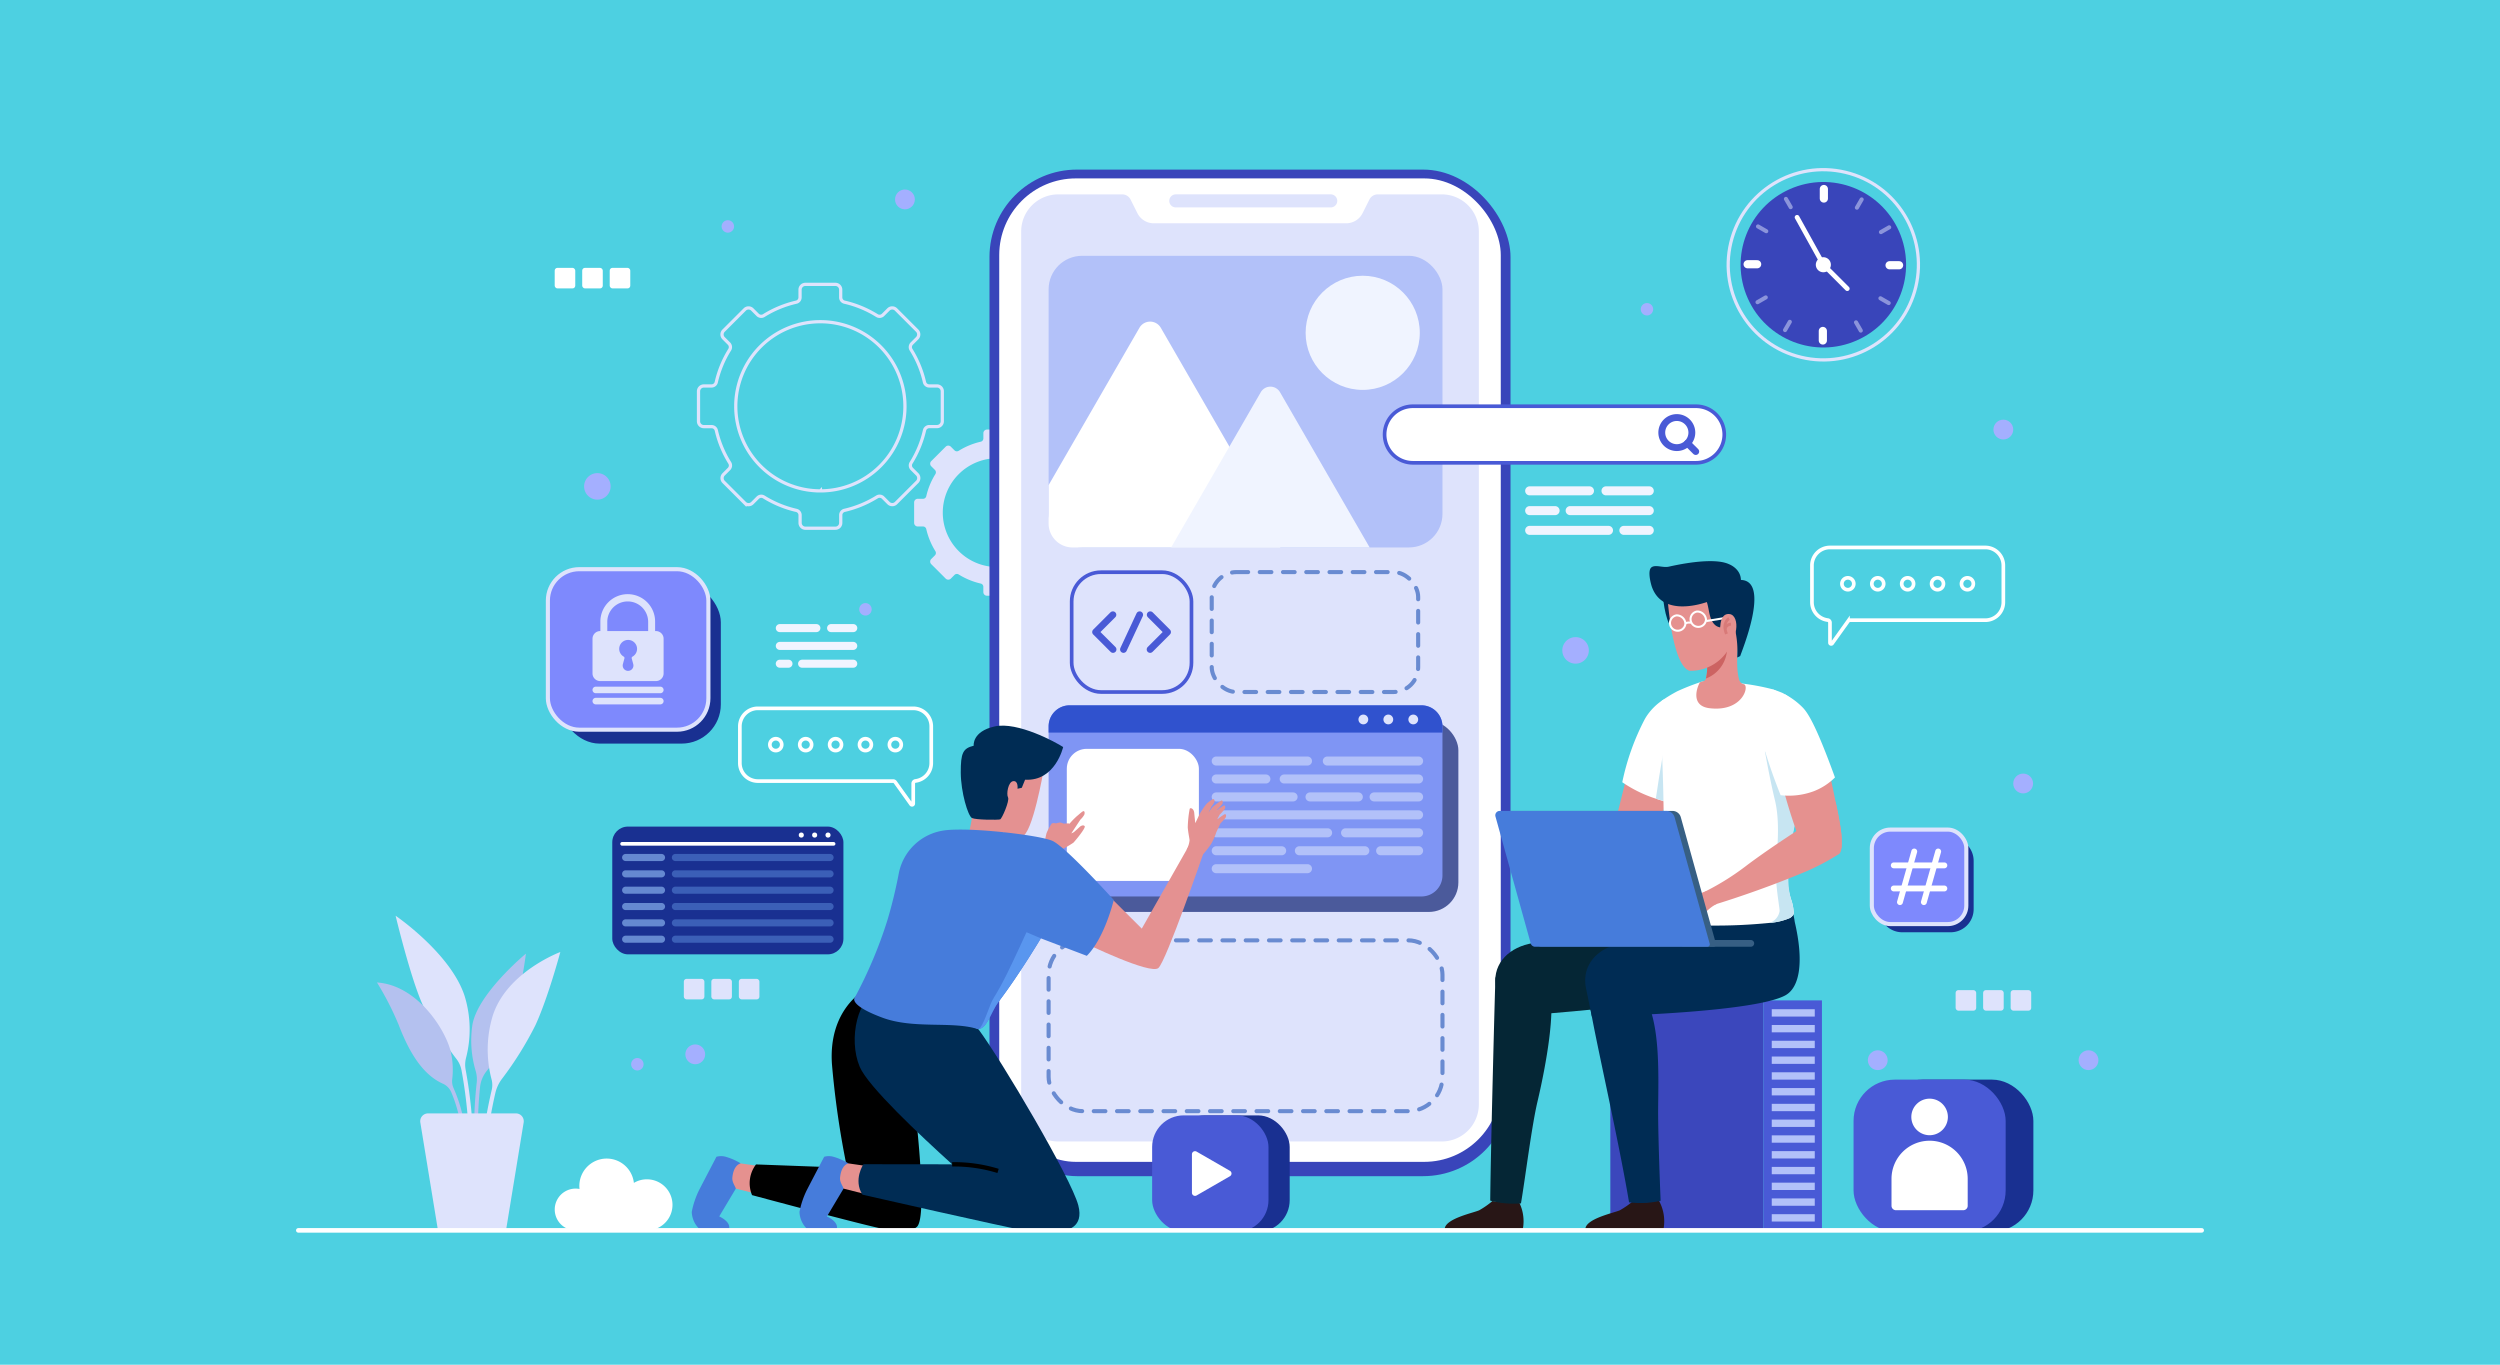<svg id="Grupo_53816" data-name="Grupo 53816" xmlns="http://www.w3.org/2000/svg" width="610" height="333" viewBox="0 0 610 333">
  <g id="BACKGROUND">
    <rect id="Rectángulo_5155" data-name="Rectángulo 5155" width="610" height="333" fill="#4dd0e1"/>
  </g>
  <g id="OBJECTS" transform="translate(72.789 36.611)">
    <g id="Grupo_53815" data-name="Grupo 53815" transform="translate(0 0)">
      <g id="Grupo_53762" data-name="Grupo 53762" transform="translate(62.557 9.629)">
        <g id="Grupo_53755" data-name="Grupo 53755" transform="translate(35.092 23.153)">
          <path id="Trazado_100469" data-name="Trazado 100469" d="M246.086,150.608v-7.321a1.3,1.3,0,0,0-1.3-1.3h-1.884a1.189,1.189,0,0,1-1.164-.913,25.9,25.9,0,0,0-3.261-7.915,1.208,1.208,0,0,1,.158-1.5l1.325-1.325a1.3,1.3,0,0,0,0-1.834l-5.176-5.176a1.3,1.3,0,0,0-1.833,0l-1.324,1.324a1.207,1.207,0,0,1-1.5.157,25.921,25.921,0,0,0-7.917-3.265,1.188,1.188,0,0,1-.912-1.163V118.5a1.3,1.3,0,0,0-1.3-1.3h-7.32a1.3,1.3,0,0,0-1.3,1.3v1.878a1.189,1.189,0,0,1-.913,1.164,25.905,25.905,0,0,0-7.918,3.264,1.207,1.207,0,0,1-1.5-.158l-1.322-1.322a1.3,1.3,0,0,0-1.833,0l-5.176,5.176a1.3,1.3,0,0,0,0,1.834l1.324,1.324a1.206,1.206,0,0,1,.157,1.5,25.948,25.948,0,0,0-3.262,7.917,1.188,1.188,0,0,1-1.163.913H187.9a1.3,1.3,0,0,0-1.3,1.3v7.321a1.3,1.3,0,0,0,1.3,1.3h1.883a1.189,1.189,0,0,1,1.163.912,25.933,25.933,0,0,0,3.263,7.915,1.207,1.207,0,0,1-.157,1.5l-1.325,1.326a1.3,1.3,0,0,0,0,1.833l5.176,5.177a1.3,1.3,0,0,0,1.833,0l1.326-1.327a1.208,1.208,0,0,1,1.5-.157,25.923,25.923,0,0,0,7.913,3.258,1.189,1.189,0,0,1,.913,1.164v1.888a1.3,1.3,0,0,0,1.3,1.3h7.32a1.3,1.3,0,0,0,1.3-1.3V173.5a1.19,1.19,0,0,1,.913-1.163,25.916,25.916,0,0,0,7.913-3.258,1.207,1.207,0,0,1,1.5.157l1.328,1.328a1.3,1.3,0,0,0,1.833,0l5.176-5.177a1.3,1.3,0,0,0,0-1.833l-1.326-1.326a1.208,1.208,0,0,1-.158-1.5,25.9,25.9,0,0,0,3.262-7.913,1.189,1.189,0,0,1,1.163-.913h1.886A1.3,1.3,0,0,0,246.086,150.608Zm-29.742,16.981a20.639,20.639,0,1,1,20.63-20.648A20.635,20.635,0,0,1,216.343,167.589Z" transform="translate(-186.604 -117.207)" fill="none" stroke="#dee3fc" stroke-miterlimit="10" stroke-width="0.79"/>
          <path id="Trazado_100470" data-name="Trazado 100470" d="M300.807,189.561v-4.989a.884.884,0,0,0-.884-.884h-1.284a.81.81,0,0,1-.793-.622,17.66,17.66,0,0,0-2.222-5.393.822.822,0,0,1,.107-1.021l.9-.9a.884.884,0,0,0,0-1.25l-3.528-3.528a.883.883,0,0,0-1.249,0l-.9.9a.824.824,0,0,1-1.021.107,17.648,17.648,0,0,0-5.395-2.225.811.811,0,0,1-.622-.793v-1.28a.883.883,0,0,0-.884-.884h-4.989a.883.883,0,0,0-.884.884v1.28a.811.811,0,0,1-.622.793,17.665,17.665,0,0,0-5.4,2.224.824.824,0,0,1-1.021-.107l-.9-.9a.884.884,0,0,0-1.25,0l-3.527,3.528a.884.884,0,0,0,0,1.25l.9.9a.823.823,0,0,1,.107,1.021,17.656,17.656,0,0,0-2.223,5.4.81.81,0,0,1-.793.621h-1.283a.884.884,0,0,0-.884.884v4.989a.884.884,0,0,0,.884.884h1.284a.809.809,0,0,1,.792.621,17.687,17.687,0,0,0,2.223,5.394.822.822,0,0,1-.107,1.021l-.9.9a.884.884,0,0,0,0,1.25l3.527,3.528a.884.884,0,0,0,1.25,0l.9-.9a.822.822,0,0,1,1.021-.107,17.677,17.677,0,0,0,5.393,2.221.81.81,0,0,1,.622.793v1.287a.884.884,0,0,0,.884.884h4.989a.884.884,0,0,0,.884-.884v-1.288a.809.809,0,0,1,.622-.792,17.682,17.682,0,0,0,5.393-2.221.823.823,0,0,1,1.021.107l.9.9a.883.883,0,0,0,1.249,0l3.528-3.528a.884.884,0,0,0,0-1.25l-.9-.9a.824.824,0,0,1-.107-1.021,17.663,17.663,0,0,0,2.223-5.393.81.81,0,0,1,.793-.621h1.285A.884.884,0,0,0,300.807,189.561Zm-20.269,10.78A13.272,13.272,0,1,1,293.8,187.063,13.27,13.27,0,0,1,280.538,200.34Z" transform="translate(-207.654 -131.378)" fill="#dee3fc"/>
        </g>
        <g id="Grupo_53756" data-name="Grupo 53756" transform="translate(7.177)">
          <circle id="Elipse_4053" data-name="Elipse 4053" cx="2.418" cy="2.418" r="2.418" transform="translate(24.701 208.6)" fill="#a4afff"/>
          <circle id="Elipse_4054" data-name="Elipse 4054" cx="2.418" cy="2.418" r="2.418" transform="translate(348.709 142.516)" fill="#a4afff"/>
          <circle id="Elipse_4055" data-name="Elipse 4055" cx="2.418" cy="2.418" r="2.418" transform="translate(343.872 56.156)" fill="#a4afff"/>
          <circle id="Elipse_4056" data-name="Elipse 4056" cx="1.517" cy="1.517" r="1.517" transform="translate(257.817 27.704)" fill="#a4afff"/>
          <path id="Trazado_100471" data-name="Trazado 100471" d="M197.532,96.8a1.517,1.517,0,1,1-1.517-1.517A1.517,1.517,0,0,1,197.532,96.8Z" transform="translate(-160.945 -87.79)" fill="#a4afff"/>
          <path id="Trazado_100472" data-name="Trazado 100472" d="M244.542,227.6a1.517,1.517,0,1,1-1.517-1.517A1.517,1.517,0,0,1,244.542,227.6Z" transform="translate(-174.378 -125.164)" fill="#a4afff"/>
          <path id="Trazado_100473" data-name="Trazado 100473" d="M166.621,383.008a1.517,1.517,0,1,1-1.517-1.516A1.517,1.517,0,0,1,166.621,383.008Z" transform="translate(-152.112 -169.572)" fill="#a4afff"/>
          <circle id="Elipse_4057" data-name="Elipse 4057" cx="2.418" cy="2.418" r="2.418" transform="translate(313.231 210.029)" fill="#a4afff"/>
          <circle id="Elipse_4058" data-name="Elipse 4058" cx="2.418" cy="2.418" r="2.418" transform="translate(364.658 210.029)" fill="#a4afff"/>
          <circle id="Elipse_4059" data-name="Elipse 4059" cx="2.418" cy="2.418" r="2.418" transform="translate(75.865)" fill="#a4afff"/>
          <path id="Trazado_100474" data-name="Trazado 100474" d="M488.161,240.941a3.236,3.236,0,1,1-3.236-3.236A3.236,3.236,0,0,1,488.161,240.941Z" transform="translate(-243.008 -128.486)" fill="#a4afff"/>
          <path id="Trazado_100475" data-name="Trazado 100475" d="M153.994,184.916a3.236,3.236,0,1,1-3.236-3.236A3.236,3.236,0,0,1,153.994,184.916Z" transform="translate(-147.522 -112.477)" fill="#a4afff"/>
        </g>
        <g id="Grupo_53757" data-name="Grupo 53757" transform="translate(0 19.116)">
          <rect id="Rectángulo_5156" data-name="Rectángulo 5156" width="5.018" height="5.018" rx="0.664" fill="#fff"/>
          <rect id="Rectángulo_5157" data-name="Rectángulo 5157" width="5.018" height="5.018" rx="0.664" transform="translate(6.713)" fill="#fff"/>
          <rect id="Rectángulo_5158" data-name="Rectángulo 5158" width="5.018" height="5.018" rx="0.664" transform="translate(13.425)" fill="#fff"/>
        </g>
        <g id="Grupo_53759" data-name="Grupo 53759" transform="translate(341.828 195.346)">
          <g id="Grupo_53758" data-name="Grupo 53758">
            <rect id="Rectángulo_5159" data-name="Rectángulo 5159" width="5.018" height="5.018" rx="0.664" fill="#dee3fc"/>
            <rect id="Rectángulo_5160" data-name="Rectángulo 5160" width="5.018" height="5.018" rx="0.664" transform="translate(6.712)" fill="#dee3fc"/>
            <rect id="Rectángulo_5161" data-name="Rectángulo 5161" width="5.018" height="5.018" rx="0.664" transform="translate(13.425)" fill="#dee3fc"/>
          </g>
        </g>
        <g id="Grupo_53761" data-name="Grupo 53761" transform="translate(31.508 192.596)">
          <g id="Grupo_53760" data-name="Grupo 53760">
            <rect id="Rectángulo_5162" data-name="Rectángulo 5162" width="5.018" height="5.018" rx="0.664" fill="#dee3fc"/>
            <rect id="Rectángulo_5163" data-name="Rectángulo 5163" width="5.018" height="5.018" rx="0.664" transform="translate(6.712)" fill="#dee3fc"/>
            <rect id="Rectángulo_5164" data-name="Rectángulo 5164" width="5.018" height="5.018" rx="0.664" transform="translate(13.425)" fill="#dee3fc"/>
          </g>
        </g>
      </g>
      <g id="Grupo_53771" data-name="Grupo 53771" transform="translate(168.643 4.77)">
        <g id="Grupo_53763" data-name="Grupo 53763">
          <rect id="Rectángulo_5165" data-name="Rectángulo 5165" width="127.137" height="245.604" rx="21.349" fill="#3945ba"/>
          <rect id="Rectángulo_5166" data-name="Rectángulo 5166" width="122.376" height="239.963" rx="18.7" transform="translate(2.381 2.15)" fill="#fff"/>
          <path id="Trazado_100476" data-name="Trazado 100476" d="M408.5,95.5v213a9.045,9.045,0,0,1-9.045,9.045H305.878a9.045,9.045,0,0,1-9.045-9.045V95.5a9.046,9.046,0,0,1,9.045-9.046h15.6a2.288,2.288,0,0,1,2.046,1.264l1.657,3.308a4.47,4.47,0,0,0,4.008,2.482h46.942a4.469,4.469,0,0,0,4.008-2.482l1.657-3.308a2.288,2.288,0,0,1,2.046-1.264h15.6A9.046,9.046,0,0,1,408.5,95.5Z" transform="translate(-289.095 -80.407)" fill="#dee3fc"/>
          <path id="Trazado_100477" data-name="Trazado 100477" d="M386.819,89.633H349.01a1.591,1.591,0,0,1-1.591-1.592h0a1.591,1.591,0,0,1,1.591-1.592h37.808a1.592,1.592,0,0,1,1.592,1.592h0A1.592,1.592,0,0,1,386.819,89.633Z" transform="translate(-303.55 -80.407)" fill="#dee3fc"/>
        </g>
        <rect id="Rectángulo_5167" data-name="Rectángulo 5167" width="96.103" height="41.677" rx="8.379" transform="translate(14.428 188.065)" fill="none" stroke="#698bd1" stroke-linecap="round" stroke-linejoin="round" stroke-width="1" stroke-dasharray="2.837"/>
        <rect id="Rectángulo_5168" data-name="Rectángulo 5168" width="50.37" height="29.261" rx="6.044" transform="translate(54.229 98.209)" fill="none" stroke="#698bd1" stroke-linecap="round" stroke-linejoin="round" stroke-width="1" stroke-dasharray="2.837"/>
        <g id="Grupo_53767" data-name="Grupo 53767" transform="translate(14.428 130.716)">
          <rect id="Rectángulo_5169" data-name="Rectángulo 5169" width="96.485" height="46.643" rx="7.201" transform="translate(3.498 3.774)" fill="#4b5a9b"/>
          <path id="Trazado_100478" data-name="Trazado 100478" d="M402.3,266.135v36.377a5.13,5.13,0,0,1-5.135,5.128H311.336a5.13,5.13,0,0,1-5.135-5.128V266.135A5.136,5.136,0,0,1,311.336,261h85.832A5.136,5.136,0,0,1,402.3,266.135Z" transform="translate(-306.2 -261)" fill="#7f95f4"/>
          <rect id="Rectángulo_5170" data-name="Rectángulo 5170" width="32.23" height="32.23" rx="4.861" transform="translate(4.44 10.62)" fill="#fff"/>
          <g id="Grupo_53764" data-name="Grupo 53764" transform="translate(39.801 12.505)">
            <path id="Trazado_100479" data-name="Trazado 100479" d="M385.29,280.7H363.02a1.1,1.1,0,0,1-1.1-1.1h0a1.1,1.1,0,0,1,1.1-1.1h22.27a1.1,1.1,0,0,1,1.1,1.1h0A1.1,1.1,0,0,1,385.29,280.7Z" transform="translate(-361.924 -278.508)" fill="#b2c1f9"/>
            <path id="Trazado_100480" data-name="Trazado 100480" d="M375.142,286.83H363.02a1.1,1.1,0,0,1-1.1-1.1h0a1.1,1.1,0,0,1,1.1-1.1h12.122a1.1,1.1,0,0,1,1.1,1.1h0A1.1,1.1,0,0,1,375.142,286.83Z" transform="translate(-361.924 -280.259)" fill="#b2c1f9"/>
            <path id="Trazado_100481" data-name="Trazado 100481" d="M419.037,286.83h-32.8a1.1,1.1,0,0,1-1.1-1.1h0a1.1,1.1,0,0,1,1.1-1.1h32.8a1.1,1.1,0,0,1,1.1,1.1h0A1.1,1.1,0,0,1,419.037,286.83Z" transform="translate(-368.558 -280.259)" fill="#b2c1f9"/>
            <path id="Trazado_100482" data-name="Trazado 100482" d="M381.775,292.96H363.02a1.1,1.1,0,0,1-1.1-1.1h0a1.1,1.1,0,0,1,1.1-1.1h18.755a1.1,1.1,0,0,1,1.1,1.1h0A1.1,1.1,0,0,1,381.775,292.96Z" transform="translate(-361.924 -282.011)" fill="#b2c1f9"/>
            <path id="Trazado_100483" data-name="Trazado 100483" d="M406.85,292.96h-11.79a1.1,1.1,0,0,1-1.1-1.1h0a1.1,1.1,0,0,1,1.1-1.1h11.79a1.1,1.1,0,0,1,1.1,1.1h0A1.1,1.1,0,0,1,406.85,292.96Z" transform="translate(-371.079 -282.011)" fill="#b2c1f9"/>
            <path id="Trazado_100484" data-name="Trazado 100484" d="M427.815,292.96H416.957a1.1,1.1,0,0,1-1.1-1.1h0a1.1,1.1,0,0,1,1.1-1.1h10.858a1.1,1.1,0,0,1,1.1,1.1h0A1.1,1.1,0,0,1,427.815,292.96Z" transform="translate(-377.336 -282.011)" fill="#b2c1f9"/>
            <path id="Trazado_100485" data-name="Trazado 100485" d="M412.4,299.089H363.02a1.1,1.1,0,0,1-1.1-1.1h0a1.1,1.1,0,0,1,1.1-1.1H412.4a1.1,1.1,0,0,1,1.1,1.1h0A1.1,1.1,0,0,1,412.4,299.089Z" transform="translate(-361.924 -283.762)" fill="#b2c1f9"/>
            <path id="Trazado_100486" data-name="Trazado 100486" d="M390.2,305.218H363.02a1.1,1.1,0,0,1-1.1-1.1h0a1.1,1.1,0,0,1,1.1-1.1H390.2a1.1,1.1,0,0,1,1.1,1.1h0A1.1,1.1,0,0,1,390.2,305.218Z" transform="translate(-361.924 -285.514)" fill="#b2c1f9"/>
            <path id="Trazado_100487" data-name="Trazado 100487" d="M425.029,305.218H407.206a1.1,1.1,0,0,1-1.1-1.1h0a1.1,1.1,0,0,1,1.1-1.1h17.823a1.1,1.1,0,0,1,1.1,1.1h0A1.1,1.1,0,0,1,425.029,305.218Z" transform="translate(-374.55 -285.514)" fill="#b2c1f9"/>
            <path id="Trazado_100488" data-name="Trazado 100488" d="M378.989,311.347H363.02a1.1,1.1,0,0,1-1.1-1.1h0a1.1,1.1,0,0,1,1.1-1.1h15.969a1.1,1.1,0,0,1,1.1,1.1h0A1.1,1.1,0,0,1,378.989,311.347Z" transform="translate(-361.924 -287.265)" fill="#b2c1f9"/>
            <path id="Trazado_100489" data-name="Trazado 100489" d="M407.4,311.347H391.428a1.1,1.1,0,0,1-1.1-1.1h0a1.1,1.1,0,0,1,1.1-1.1H407.4a1.1,1.1,0,0,1,1.1,1.1h0A1.1,1.1,0,0,1,407.4,311.347Z" transform="translate(-370.041 -287.265)" fill="#b2c1f9"/>
            <path id="Trazado_100490" data-name="Trazado 100490" d="M428.452,311.347h-9.266a1.1,1.1,0,0,1-1.1-1.1h0a1.1,1.1,0,0,1,1.1-1.1h9.266a1.1,1.1,0,0,1,1.1,1.1h0A1.1,1.1,0,0,1,428.452,311.347Z" transform="translate(-377.973 -287.265)" fill="#b2c1f9"/>
            <path id="Trazado_100491" data-name="Trazado 100491" d="M385.29,317.476H363.02a1.1,1.1,0,0,1-1.1-1.1h0a1.1,1.1,0,0,1,1.1-1.1h22.27a1.1,1.1,0,0,1,1.1,1.1h0A1.1,1.1,0,0,1,385.29,317.476Z" transform="translate(-361.924 -289.016)" fill="#b2c1f9"/>
            <path id="Trazado_100492" data-name="Trazado 100492" d="M423.25,280.7H400.979a1.1,1.1,0,0,1-1.1-1.1h0a1.1,1.1,0,0,1,1.1-1.1H423.25a1.1,1.1,0,0,1,1.1,1.1h0A1.1,1.1,0,0,1,423.25,280.7Z" transform="translate(-372.771 -278.508)" fill="#b2c1f9"/>
          </g>
          <g id="Grupo_53766" data-name="Grupo 53766">
            <path id="Trazado_100493" data-name="Trazado 100493" d="M402.3,266.135v1.528H306.2v-1.528A5.136,5.136,0,0,1,311.336,261h85.832A5.136,5.136,0,0,1,402.3,266.135Z" transform="translate(-306.2 -261)" fill="#3052ce"/>
            <g id="Grupo_53765" data-name="Grupo 53765" transform="translate(75.607 2.262)">
              <path id="Trazado_100494" data-name="Trazado 100494" d="M414.436,265.357a1.191,1.191,0,1,1-1.191-1.19A1.191,1.191,0,0,1,414.436,265.357Z" transform="translate(-412.055 -264.167)" fill="#dee3fc"/>
              <path id="Trazado_100495" data-name="Trazado 100495" d="M422.964,265.357a1.191,1.191,0,1,1-1.191-1.19A1.191,1.191,0,0,1,422.964,265.357Z" transform="translate(-414.492 -264.167)" fill="#dee3fc"/>
              <path id="Trazado_100496" data-name="Trazado 100496" d="M431.492,265.357a1.191,1.191,0,1,1-1.191-1.19A1.191,1.191,0,0,1,431.492,265.357Z" transform="translate(-416.929 -264.167)" fill="#dee3fc"/>
            </g>
          </g>
        </g>
        <g id="Grupo_53769" data-name="Grupo 53769" transform="translate(20.054 98.236)">
          <rect id="Rectángulo_5171" data-name="Rectángulo 5171" width="29.235" height="29.235" rx="7.151" fill="none" stroke="#495ad6" stroke-miterlimit="10" stroke-width="0.896"/>
          <g id="Grupo_53768" data-name="Grupo 53768" transform="translate(5.845 10.389)">
            <path id="Trazado_100497" data-name="Trazado 100497" d="M326.472,230.071l-4.212,4.212,4.245,4.245" transform="translate(-322.26 -230.071)" fill="none" stroke="#495ad6" stroke-linecap="round" stroke-linejoin="round" stroke-width="1.672"/>
            <path id="Trazado_100498" data-name="Trazado 100498" d="M340.913,230.071l4.212,4.212-4.245,4.245" transform="translate(-327.581 -230.071)" fill="none" stroke="#495ad6" stroke-linecap="round" stroke-linejoin="round" stroke-width="1.672"/>
            <line id="Línea_137" data-name="Línea 137" x1="3.944" y2="8.457" transform="translate(6.8)" fill="none" stroke="#495ad6" stroke-linecap="round" stroke-linejoin="round" stroke-width="1.672"/>
          </g>
        </g>
        <g id="Grupo_53770" data-name="Grupo 53770" transform="translate(14.428 21.035)">
          <rect id="Rectángulo_5172" data-name="Rectángulo 5172" width="96.103" height="71.161" rx="8.18" fill="#b2c1f9"/>
          <circle id="Elipse_4060" data-name="Elipse 4060" cx="13.928" cy="13.928" r="13.928" transform="translate(62.712 4.864)" fill="#f0f4ff"/>
          <path id="Trazado_100499" data-name="Trazado 100499" d="M362.69,185.026H312.043a5.845,5.845,0,0,1-5.843-5.843v-9.364l22.163-38.391a3.01,3.01,0,0,1,5.214,0l16.735,28.984L362.74,181.94A2.953,2.953,0,0,1,362.69,185.026Z" transform="translate(-306.2 -113.864)" fill="#fff"/>
          <path id="Trazado_100500" data-name="Trazado 100500" d="M396.494,191.375H348.06l14.214-24.613,7.657-13.264a2.709,2.709,0,0,1,4.693,0Z" transform="translate(-318.161 -120.214)" fill="#f0f4ff"/>
        </g>
      </g>
      <g id="Grupo_53781" data-name="Grupo 53781" transform="translate(279.716 100.309)">
        <g id="Grupo_53773" data-name="Grupo 53773" transform="translate(40.415 107.175)">
          <rect id="Rectángulo_5173" data-name="Rectángulo 5173" width="37.339" height="56.114" fill="#3b47bc"/>
          <rect id="Rectángulo_5174" data-name="Rectángulo 5174" width="14.297" height="56.114" transform="translate(51.636 56.114) rotate(180)" fill="#495ad6"/>
          <g id="Grupo_53772" data-name="Grupo 53772" transform="translate(39.386 2.155)">
            <rect id="Rectángulo_5175" data-name="Rectángulo 5175" width="10.497" height="1.791" fill="#b2c1f9"/>
            <rect id="Rectángulo_5176" data-name="Rectángulo 5176" width="10.497" height="1.791" transform="translate(0 3.847)" fill="#b2c1f9"/>
            <rect id="Rectángulo_5177" data-name="Rectángulo 5177" width="10.497" height="1.791" transform="translate(0 7.694)" fill="#b2c1f9"/>
            <rect id="Rectángulo_5178" data-name="Rectángulo 5178" width="10.497" height="1.791" transform="translate(0 11.542)" fill="#b2c1f9"/>
            <rect id="Rectángulo_5179" data-name="Rectángulo 5179" width="10.497" height="1.791" transform="translate(0 15.389)" fill="#b2c1f9"/>
            <rect id="Rectángulo_5180" data-name="Rectángulo 5180" width="10.497" height="1.791" transform="translate(0 19.236)" fill="#b2c1f9"/>
            <rect id="Rectángulo_5181" data-name="Rectángulo 5181" width="10.497" height="1.791" transform="translate(0 23.083)" fill="#b2c1f9"/>
            <rect id="Rectángulo_5182" data-name="Rectángulo 5182" width="10.497" height="1.791" transform="translate(0 26.93)" fill="#b2c1f9"/>
            <rect id="Rectángulo_5183" data-name="Rectángulo 5183" width="10.497" height="1.791" transform="translate(0 30.777)" fill="#b2c1f9"/>
            <rect id="Rectángulo_5184" data-name="Rectángulo 5184" width="10.497" height="1.791" transform="translate(0 34.625)" fill="#b2c1f9"/>
            <rect id="Rectángulo_5185" data-name="Rectángulo 5185" width="10.497" height="1.791" transform="translate(0 38.472)" fill="#b2c1f9"/>
            <rect id="Rectángulo_5186" data-name="Rectángulo 5186" width="10.497" height="1.791" transform="translate(0 42.319)" fill="#b2c1f9"/>
            <rect id="Rectángulo_5187" data-name="Rectángulo 5187" width="10.497" height="1.791" transform="translate(0 46.166)" fill="#b2c1f9"/>
            <rect id="Rectángulo_5188" data-name="Rectángulo 5188" width="10.497" height="1.791" transform="translate(0 50.013)" fill="#b2c1f9"/>
          </g>
        </g>
        <g id="Grupo_53780" data-name="Grupo 53780">
          <path id="Trazado_100501" data-name="Trazado 100501" d="M489.59,437.336h18.976a10.352,10.352,0,0,0-1.238-7.565s-1.527,1.225-6.1.4A20.351,20.351,0,0,1,498,432.423C496.673,433.064,489.079,434.555,489.59,437.336Z" transform="translate(-455.241 -274.047)" fill="#281616"/>
          <path id="Trazado_100502" data-name="Trazado 100502" d="M491.28,363.91c1.226,7.313,6.881,32.056,9.312,46.672a22.3,22.3,0,0,0,7.708-.392c-.221-5.1-.66-17.289-.609-22.635.084-9.036.509-20.952-3.469-27.491l-13.375,1.053c.081.706.156,1.281.221,1.691C491.133,363.2,491.207,363.565,491.28,363.91Z" transform="translate(-455.608 -254.129)" fill="#002c54"/>
          <path id="Trazado_100503" data-name="Trazado 100503" d="M441.534,437.336h18.977a10.352,10.352,0,0,0-1.238-7.565s-1.528,1.225-6.1.4a20.369,20.369,0,0,1-3.228,2.256C448.617,433.064,441.023,434.555,441.534,437.336Z" transform="translate(-441.509 -274.047)" fill="#281616"/>
          <path id="Trazado_100504" data-name="Trazado 100504" d="M457.066,408.4a21.772,21.772,0,0,0,7.5.671c1.009-5.875,2.6-18.8,4.037-24.862,2.226-9.419,4.4-22.372,2.891-26.993l-13.157-3.3C458.289,354.323,457.218,393.966,457.066,408.4Z" transform="translate(-445.955 -252.369)" fill="#052635"/>
          <path id="Trazado_100505" data-name="Trazado 100505" d="M509.923,333.225h0c-.264-2.6-.569-4.5-.569-4.5l-14.7,3.6-12.487,2.845c-4.629,1.031-10.221,2.273-15.151,3.387-5.532,1.257-9.2,5.459-7.993,11l1.386,6.719c7.737-.106,44.116-3.593,47.227-5.164C511.154,349.334,512.212,343.057,509.923,333.225Z" transform="translate(-446.448 -245.174)" fill="#052635"/>
          <path id="Trazado_100506" data-name="Trazado 100506" d="M540.645,332.869h0a20.308,20.308,0,0,0-1.532-5.39l-13.736,4.488-12.487,2.845c-4.629,1.031-10.222,2.273-15.152,3.387-5.532,1.257-9.2,5.459-7.993,11l1.387,6.719c7.737-.106,40.077-1.233,47.227-5.164C541.811,348.855,542.934,342.7,540.645,332.869Z" transform="translate(-455.227 -244.818)" fill="#002c54"/>
          <g id="Grupo_53774" data-name="Grupo 53774" transform="translate(22.666 65.676)">
            <path id="Trazado_100507" data-name="Trazado 100507" d="M494.852,305.007s6.529-2.949,8.325.009c.984,1.619.3,4.627-1.923,5.89s-14.809,6.585-26.686,9.552a28.83,28.83,0,0,0-1.325-3.388,62.531,62.531,0,0,0,10.625-5.93,67.722,67.722,0,0,1,10.984-6.133Z" transform="translate(-473.243 -303.698)" fill="#e5918f"/>
          </g>
          <path id="Trazado_100508" data-name="Trazado 100508" d="M503.543,276.985l-5.6,22.35s.578,5.65,6.284,2.877,9.488-20.579,9.488-20.579Z" transform="translate(-457.636 -230.389)" fill="#e5918f"/>
          <path id="Trazado_100509" data-name="Trazado 100509" d="M514.218,284.337c-.692-.167-1.353-.351-1.99-.541q-.979-.287-1.863-.6a31.392,31.392,0,0,1-8.19-4.012,58.691,58.691,0,0,1,5.476-15.362,2.267,2.267,0,0,0,.136-.239l.143-.239a13.974,13.974,0,0,1,3.893-4.051l.469-.326.661,11.669.111,1.2Z" transform="translate(-458.844 -225.242)" fill="#fff"/>
          <path id="Trazado_100510" data-name="Trazado 100510" d="M517.495,288.91c-.692-.167-1.353-.351-1.99-.541q-.979-.287-1.863-.6c1.116-7.86,2.126-12.8,2.126-12.8l.573,1.441Z" transform="translate(-462.121 -229.814)" fill="#c7e5f2"/>
          <path id="Trazado_100511" data-name="Trazado 100511" d="M550.574,262.4c-.136,3.454-.741,9-1.266,14.574-.167,1.767-.326,3.542-.462,5.253-.095,1.066-1.7,6.758-1.767,7.777-.286,4.871-2.674,8.517-.414,15.935a11.681,11.681,0,0,1,.676,3.423c0,.509-.661,1.043-.923,1.186a15.592,15.592,0,0,1-5.07,1.21h-.008a131.523,131.523,0,0,1-14.073.644c-4.863,0-12.162-.772-13.086-2-.844-1.122-.064-2.754.334-5.007,1.791-10.165,1.154-15.465,1.043-22.8,0-.183-.008-.366-.008-.557-.183-11.319-.931-21.006-.406-24.5l.469-.326c.772-.526,1.529-.995,2.261-1.409.064-.031.144-.079.223-.127.223-.127.454-.246.669-.366a2.567,2.567,0,0,1,.255-.127,55.472,55.472,0,0,1,5.428-2.141c.175-.056.334-.111.47-.151,1.3-.079,2.706-.1,4.226-.055,1.321.039,3.343.214,5.54.5h.008a57.242,57.242,0,0,1,7.355,1.376s.024.009.04.016a15.14,15.14,0,0,1,5.787,4.051A19.607,19.607,0,0,1,550.574,262.4Z" transform="translate(-462.168 -223.482)" fill="#fff"/>
          <path id="Trazado_100512" data-name="Trazado 100512" d="M557.265,312.758a11.679,11.679,0,0,1,.676,3.423c0,.509-.661,1.043-.923,1.186a15.591,15.591,0,0,1-5.07,1.21,3.6,3.6,0,0,0,2.539-2.921c0-.934-1.21-7.235-.876-11.3s.995-10.522-.263-15.7-2.451-11.979-2.451-11.979l7.092,4.283s.916,1.281,1.919,2.833c-.167,1.767-.326,3.542-.462,5.253C559.35,290.113,555,305.34,557.265,312.758Z" transform="translate(-472.766 -230.301)" fill="#c7e5f2"/>
          <g id="Grupo_53778" data-name="Grupo 53778" transform="translate(49.966)">
            <path id="Trazado_100513" data-name="Trazado 100513" d="M516.13,224.354s.614,7.418,3.073,7.916,1.856-2.653,1.856-2.653l-.344-3.522Z" transform="translate(-512.798 -215.35)" fill="#002c54"/>
            <path id="Trazado_100514" data-name="Trazado 100514" d="M530.713,254.554c-4.815-.574-3.017-5.253-2.356-6.328.175-.056,1-.31,1.066-.35a.027.027,0,0,1,.016-.008,1.32,1.32,0,0,0,.374-.557,11.417,11.417,0,0,0,.239-3.853V243c.079-.294.159-.574.223-.836l2.531-1.99,5.356-4.211s-1.424,7.045-.279,11.486a1.674,1.674,0,0,0,.708,1.067c0,.008.008,0,.008,0a1.3,1.3,0,0,0,.534.191C540.448,249.332,538.617,255.494,530.713,254.554Z" transform="translate(-516.04 -218.669)" fill="#e5918f"/>
            <path id="Trazado_100515" data-name="Trazado 100515" d="M535.891,242.236a7.99,7.99,0,0,1-5.148,6.863,11.29,11.29,0,0,0,.241-3.846l2.138-1.678Z" transform="translate(-516.974 -220.46)" fill="#cc6362"/>
            <path id="Trazado_100516" data-name="Trazado 100516" d="M517.776,222.887s1.114,15.39,5.269,16.7a10.808,10.808,0,0,0,9.1-4.615c1.1-1.473,2.479-1.8,2.931-3.583.734-2.89,1.77-8.22.449-11.432C533.639,215.381,517.955,211.748,517.776,222.887Z" transform="translate(-513.268 -212.828)" fill="#e5918f"/>
            <path id="Trazado_100517" data-name="Trazado 100517" d="M533.78,216.336c-.068-2.8-2.9-3.84-2.9-3.84-2.817-1.319-8.671-.75-14.707.6-1.415.316-3.191-.553-4.179.133-1.194.829,0,4.614,0,4.614,2.328,7.05,10.9,4.758,13.469,3.888.612,1.816.534,4.339,2.06,5.64.869.742,2.381.763,3.918.507.189.359.9.676,1.044,1.17a24.91,24.91,0,0,1,.4,6.214l.726-.355C533.7,234.365,541.219,216.566,533.78,216.336Z" transform="translate(-511.465 -211.748)" fill="#002c54"/>
            <g id="Grupo_53775" data-name="Grupo 53775" transform="translate(5.125 12.276)">
              <path id="Trazado_100518" data-name="Trazado 100518" d="M522.286,232.278a1.885,1.885,0,1,1-2.195-2.008A2.136,2.136,0,0,1,522.286,232.278Z" transform="translate(-518.64 -229.311)" fill="none" stroke="#fff" stroke-miterlimit="10" stroke-width="0.501"/>
              <path id="Trazado_100519" data-name="Trazado 100519" d="M529.316,230.964a1.885,1.885,0,1,1-2.195-2.008A2.136,2.136,0,0,1,529.316,230.964Z" transform="translate(-520.649 -228.935)" fill="none" stroke="#fff" stroke-miterlimit="10" stroke-width="0.501"/>
              <path id="Trazado_100520" data-name="Trazado 100520" d="M523.744,232.979s.22-.358,1.376-.257" transform="translate(-520.099 -230.012)" fill="none" stroke="#fff" stroke-miterlimit="10" stroke-width="0.501"/>
              <line id="Línea_138" data-name="Línea 138" y1="0.686" x2="4.292" transform="translate(8.71 1.649)" fill="none" stroke="#fff" stroke-miterlimit="10" stroke-width="0.501"/>
            </g>
            <g id="Grupo_53776" data-name="Grupo 53776" transform="translate(17.216 12.893)">
              <path id="Trazado_100521" data-name="Trazado 100521" d="M536.8,236.279c2.956,1.132,3.879-6.143,1.072-6.466-2.128-.244-2.216,2.726-2.216,2.726S535.107,235.633,536.8,236.279Z" transform="translate(-535.568 -229.799)" fill="#e5918f"/>
            </g>
            <g id="Grupo_53777" data-name="Grupo 53777" transform="translate(18.417 14.004)" opacity="0.5">
              <path id="Trazado_100522" data-name="Trazado 100522" d="M538.251,231.355s-1.746.924-.626,3.761" transform="translate(-537.25 -231.355)" fill="none" stroke="#cc6362" stroke-miterlimit="10" stroke-width="0.724"/>
              <path id="Trazado_100523" data-name="Trazado 100523" d="M538.723,233.289a1.544,1.544,0,0,0-1.436,1.066" transform="translate(-537.26 -231.908)" fill="none" stroke="#cc6362" stroke-miterlimit="10" stroke-width="0.724"/>
            </g>
          </g>
          <path id="Trazado_100524" data-name="Trazado 100524" d="M571.031,300.231v.007c-1.3,1.507-6.229,2.606-8.6.521a13.764,13.764,0,0,1-2.413-4.586,141.958,141.958,0,0,1-4.094-13.858l11.032-5.638s1.419,6.364,2.642,12.412c0,0,.011.061.034.169.4,1.937.768,3.843,1.059,5.478a.764.764,0,0,1,.021.13A23.174,23.174,0,0,1,571.031,300.231Z" transform="translate(-474.202 -230.302)" fill="#e5918f"/>
          <path id="Trazado_100525" data-name="Trazado 100525" d="M550.089,269.027a132.516,132.516,0,0,0,4.414,12.825,17.475,17.475,0,0,0,8.1-.979,14.919,14.919,0,0,0,5.158-3.35s-2.221-6.241-4.214-10.726c-1.789-4.026-2.863-5.528-3.638-6.326a17.533,17.533,0,0,0-4.38-3.258Z" transform="translate(-472.535 -224.74)" fill="#fff"/>
          <path id="Trazado_100526" data-name="Trazado 100526" d="M564.99,271.428l-6.474-2.793-5.1-13.144s.935.284,2.166.781h.006c.024.011.076.029.166.065a.681.681,0,0,1,.094.041c1.1.515,5.368,3.03,8.321,12.167l.071.231c.314,1.054.544,1.9.669,2.338.012.041.024.083.036.13S564.973,271.369,564.99,271.428Z" transform="translate(-473.486 -224.248)" fill="#fff"/>
          <g id="Grupo_53779" data-name="Grupo 53779" transform="translate(55.426 58.624)">
            <path id="Trazado_100527" data-name="Trazado 100527" d="M563.5,305.131v.007c-.095.808-.318,1.388-.717,1.594-.064.041-.969.58-1.033.621a55.073,55.073,0,0,1-6.838,3.536,247.754,247.754,0,0,1-23.88,8.58,28.158,28.158,0,0,0-1.461-3.333,62.564,62.564,0,0,0,10.367-6.364c5.146-3.928,12.548-8.7,12.548-8.7l1.869-2.2s6.644-6.115,7.711-4.885c0,0,.011.061.034.169.159.638.686,2.984,1.059,5.478a.752.752,0,0,1,.021.13A23.171,23.171,0,0,1,563.5,305.131Z" transform="translate(-522.099 -293.826)" fill="#e5918f"/>
            <path id="Trazado_100528" data-name="Trazado 100528" d="M527.346,324.174a4.11,4.11,0,0,1-2.623.5c-.732-.154-1.028-.454-1.569-.549a12.194,12.194,0,0,1-2.7-.624c-.714-.35-.992-.389-.967.328s1.434,1.336,1.816,1.535a3.619,3.619,0,0,1,.913.914c.052.08-2.348,1.336-2.993,1.081a1.869,1.869,0,0,0-.083.9c.109.322.6.436.641.6s-.114.493-.007.751.547.258.725.676-.018.425.111.861.687.515.793.739.05.488.284.643a10.878,10.878,0,0,0,3.18-.875c.787-.338,2.893-3.368,5.222-4.4Z" transform="translate(-519.109 -302.238)" fill="#e5918f"/>
          </g>
          <path id="Trazado_100529" data-name="Trazado 100529" d="M539.368,342.82H522.585v-1.642h16.783a.821.821,0,0,1,.821.821h0A.822.822,0,0,1,539.368,342.82Z" transform="translate(-464.676 -248.732)" fill="#375f84"/>
          <path id="Trazado_100530" data-name="Trazado 100530" d="M512.669,330.217H470.647a1.12,1.12,0,0,1-1.079-.821l-8.6-30.961A1.076,1.076,0,0,1,462,297.072H502.64a2.108,2.108,0,0,1,2.031,1.544l8.57,30.849A.593.593,0,0,1,512.669,330.217Z" transform="translate(-447.058 -236.129)" fill="#375f84"/>
          <path id="Trazado_100531" data-name="Trazado 100531" d="M510.539,330.217H468.518a1.121,1.121,0,0,1-1.08-.821l-8.6-30.961a1.076,1.076,0,0,1,1.036-1.364H500.51a2.108,2.108,0,0,1,2.031,1.544l8.57,30.849A.593.593,0,0,1,510.539,330.217Z" transform="translate(-446.45 -236.129)" fill="#467cdb"/>
        </g>
      </g>
      <g id="Grupo_53782" data-name="Grupo 53782" transform="translate(95.999 140.442)">
        <path id="Trazado_100532" data-name="Trazado 100532" d="M298.064,310.232l4.868-4.991a13.054,13.054,0,0,1,.434-2.695,12.386,12.386,0,0,1,1.291-2.4,1.763,1.763,0,0,1,1.024,0,4.686,4.686,0,0,1,.979-.228,2.872,2.872,0,0,1,.871.277s.728-.049,1.031-.049a.647.647,0,0,1,.4.085,21.5,21.5,0,0,1,1.742-1.8c.569-.454,1.438-1.292,1.7-1.289.243,0,.35.43.173.885a5.042,5.042,0,0,1-.946,1.189l-2.218,3.361a4.769,4.769,0,0,0,.581-.278c.2-.126,1.555-1.39,1.637-1.441s.688-.454,1.042-.05-2.322,3.609-2.752,4.039a23.438,23.438,0,0,1-2.889,1.675s-2.6,4.672-2.85,4.975S298.064,310.232,298.064,310.232Z" transform="translate(-216.803 -276.283)" fill="#e49191"/>
        <path id="Trazado_100533" data-name="Trazado 100533" d="M297.244,279.921s-2.719,15.751-5.278,16.116c0,0-10.217.412-12.493-11.983-1.974-10.749,5.943-13.041,9.646-12.219S298.039,273.193,297.244,279.921Z" transform="translate(-211.402 -269.008)" fill="#e49191"/>
        <path id="Trazado_100534" data-name="Trazado 100534" d="M287.79,298.83s-1.431,1.929-1.933,6.6a15.168,15.168,0,0,1-8.178-1.411,57.886,57.886,0,0,0,2.373-13.749" transform="translate(-210.978 -274.32)" fill="#e49191"/>
        <path id="Trazado_100535" data-name="Trazado 100535" d="M284.484,268.129c-5.583,1.234-5.137,4.712-5.137,4.712-2.613.647-3.176,1.726-3.154,6.551s1.768,10.619,2.731,11.09,6.421.494,6.877.329,2.366-4.592,1.921-5.37.022-3.841,1.294-3.957,1.022,1.854,1.022,1.854l1.045-.229.807-1.978c7.378.439,9.285-7.969,9.285-7.969C299.4,272,290.068,266.9,284.484,268.129Z" transform="translate(-210.553 -267.938)" fill="#002c54"/>
        <path id="Trazado_100536" data-name="Trazado 100536" d="M199.768,417.46l5.645.816-1.87,6.593-6.114-1.542a3.975,3.975,0,0,1,1.268-5.866A2.056,2.056,0,0,1,199.768,417.46Z" transform="translate(-187.816 -310.643)" fill="#e5918f"/>
        <path id="Trazado_100537" data-name="Trazado 100537" d="M244.03,383.544l-8.321-25.195s-2.522-.9-3.813,0c0,0-8.668,4.661-7.744,17.952a217.167,217.167,0,0,0,3.67,25.245l-22.2-.821a7.564,7.564,0,0,0-.967,7.493s27.9,7.5,31.825,8.2c3.193.564,6.689,1,8.377-.448C247.83,413.418,244.03,383.544,244.03,383.544Z" transform="translate(-189.941 -293.658)"/>
        <path id="Trazado_100538" data-name="Trazado 100538" d="M236.569,417.46l5.645.816-1.87,6.593-6.114-1.542a3.975,3.975,0,0,1,1.268-5.866A2.056,2.056,0,0,1,236.569,417.46Z" transform="translate(-198.332 -310.643)" fill="#e5918f"/>
        <path id="Trazado_100539" data-name="Trazado 100539" d="M231,420.24c-.126,1.3,1.009,2.466.8,2.79s-4,6.69-4,6.69,2.865,1.248,2.4,3.05h-7.255a6.023,6.023,0,0,1-1.848-4.159,21.047,21.047,0,0,1,1.787-5.314c1.294-2.5,4.236-8.13,4.236-8.13a4.107,4.107,0,0,1,2.418.046,14.669,14.669,0,0,1,3.51,1.57S231.31,417.033,231,420.24Z" transform="translate(-194.81 -309.966)" fill="#467cdb"/>
        <path id="Trazado_100540" data-name="Trazado 100540" d="M294.506,410.833c-1.791-6.684-18.646-35.219-24.348-42.924-11.711-5.085-24.193-9.4-24.193-9.4-5.162,1.233-7.7,11.635-4.777,18.569,2.008,4.758,14.751,16.731,22.554,23.78l-21.653-.026s-2.551,3.813-.239,7.434c0,0,36.013,8.189,39.173,8.651s10.247,0,10.247,0S296.014,416.459,294.506,410.833Z" transform="translate(-200.198 -293.818)" fill="#002c54"/>
        <path id="Trazado_100541" data-name="Trazado 100541" d="M194.2,420.24c-.126,1.3,1.009,2.466.8,2.79s-4,6.69-4,6.69,2.866,1.248,2.4,3.05h-7.255a6.02,6.02,0,0,1-1.849-4.159,21.048,21.048,0,0,1,1.787-5.314c1.294-2.5,4.236-8.13,4.236-8.13a4.107,4.107,0,0,1,2.418.046,14.684,14.684,0,0,1,3.51,1.57S194.509,417.033,194.2,420.24Z" transform="translate(-184.294 -309.966)" fill="#467cdb"/>
        <path id="Trazado_100542" data-name="Trazado 100542" d="M343.562,308.679l-11.615,20.43-8.318-8.291-6.885,10.248,2,.96-.719.6s16.052,7.818,17.976,6.093S346.887,311,346.887,311Z" transform="translate(-222.141 -279.579)" fill="#e49191"/>
        <path id="Trazado_100543" data-name="Trazado 100543" d="M303.121,320.62s-2.193,9.25-6.578,13.635l-11.221-4.271s-5.207,8.757-10.3,15.471c-1.957,2.593-2.607,6.243-4.907,6.721-.143-.05-.279-.093-.421-.129-6.235-1.871-15.435.114-23.028-2.707-8.385-3.121-6.757-4.878-6.757-4.878a108.318,108.318,0,0,0,7.971-18.871,115.7,115.7,0,0,0,2.771-11.378,13.1,13.1,0,0,1,11.028-10.55c.064-.007.121-.021.186-.029,6.357-.807,23,1.157,26.235,2.543S303.121,320.62,303.121,320.62Z" transform="translate(-200.149 -278.084)" fill="#467cdb"/>
        <path id="Trazado_100544" data-name="Trazado 100544" d="M297.456,340.006s-5.207,8.757-10.3,15.471c-1.957,2.593-2.607,6.243-4.907,6.721,1.007-.357,2.678-5.657,3.271-6.85s1.55-2.378,3.607-6.543,4.833-10.285,4.833-10.285Z" transform="translate(-212.284 -288.107)" fill="#5996ef"/>
        <path id="Trazado_100545" data-name="Trazado 100545" d="M273.26,417.8a36.337,36.337,0,0,1,11.194,1.608" transform="translate(-209.715 -310.757)" fill="none" stroke="#000" stroke-miterlimit="10" stroke-width="1.065"/>
        <path id="Trazado_100546" data-name="Trazado 100546" d="M362.7,296.688a10.869,10.869,0,0,0-1.953,1.409l.662-1.268a12.476,12.476,0,0,0,1.191-1.31c.316-.464.149-.929-.1-.954a9.73,9.73,0,0,0-1.829,1.308l.134-.255a12.48,12.48,0,0,0,1.191-1.31c.315-.464.149-.929-.1-.953a15.672,15.672,0,0,0-2.263,1.666l-.981,1.314.739-1.436a6.2,6.2,0,0,0,.65-1c.259-.519.072-.679-.072-.851s-1.5.837-1.847,1.241a20.947,20.947,0,0,0-1.529,2.273l-1.134,2.345c-.073-.679-.186-1.842-.266-2.583-.116-1.068-1.082-1.321-1.116-.8a27.177,27.177,0,0,0-.45,4.458c.121,1.386.354,2.294.44,3.073a6.119,6.119,0,0,1-.721,2.336s3.232,2.007,3.767,1.406a25.244,25.244,0,0,0,2.221-2.833,15.091,15.091,0,0,0,1.265-2.857l1.01-2.158a12.479,12.479,0,0,0,1.191-1.31C363.116,297.177,362.95,296.712,362.7,296.688Z" transform="translate(-232.6 -275.108)" fill="#e49191"/>
      </g>
      <g id="Grupo_53784" data-name="Grupo 53784" transform="translate(369.327 96.97)">
        <path id="Trazado_100547" data-name="Trazado 100547" d="M609.27,207.074h-37.9a4.4,4.4,0,0,0-4.4,4.4v8.953a4.4,4.4,0,0,0,3.843,4.364.633.633,0,0,1,.555.629v4.9a.292.292,0,0,0,.529.169l3.861-5.4a.639.639,0,0,1,.52-.268H609.27a4.4,4.4,0,0,0,4.4-4.4v-8.953A4.4,4.4,0,0,0,609.27,207.074Z" transform="translate(-566.97 -207.074)" fill="none" stroke="#fff" stroke-miterlimit="10" stroke-width="0.896"/>
        <g id="Grupo_53783" data-name="Grupo 53783" transform="translate(7.317 7.413)">
          <path id="Trazado_100548" data-name="Trazado 100548" d="M580.11,218.9a1.448,1.448,0,1,1-1.448-1.449A1.448,1.448,0,0,1,580.11,218.9Z" transform="translate(-577.214 -217.453)" fill="none" stroke="#fff" stroke-miterlimit="10" stroke-width="0.896"/>
          <path id="Trazado_100549" data-name="Trazado 100549" d="M590.319,218.9a1.448,1.448,0,1,1-1.448-1.449A1.448,1.448,0,0,1,590.319,218.9Z" transform="translate(-580.131 -217.453)" fill="none" stroke="#fff" stroke-miterlimit="10" stroke-width="0.896"/>
          <path id="Trazado_100550" data-name="Trazado 100550" d="M600.529,218.9a1.448,1.448,0,1,1-1.448-1.449A1.447,1.447,0,0,1,600.529,218.9Z" transform="translate(-583.049 -217.453)" fill="none" stroke="#fff" stroke-miterlimit="10" stroke-width="0.896"/>
          <path id="Trazado_100551" data-name="Trazado 100551" d="M610.738,218.9a1.448,1.448,0,1,1-1.448-1.449A1.448,1.448,0,0,1,610.738,218.9Z" transform="translate(-585.966 -217.453)" fill="none" stroke="#fff" stroke-miterlimit="10" stroke-width="0.896"/>
          <path id="Trazado_100552" data-name="Trazado 100552" d="M620.947,218.9a1.448,1.448,0,1,1-1.448-1.449A1.447,1.447,0,0,1,620.947,218.9Z" transform="translate(-588.883 -217.453)" fill="none" stroke="#fff" stroke-miterlimit="10" stroke-width="0.896"/>
        </g>
      </g>
      <g id="Grupo_53786" data-name="Grupo 53786" transform="translate(107.74 136.223)">
        <path id="Trazado_100553" data-name="Trazado 100553" d="M205.131,262.031h37.9a4.4,4.4,0,0,1,4.4,4.4v8.954a4.4,4.4,0,0,1-3.843,4.363.634.634,0,0,0-.555.63v4.9a.291.291,0,0,1-.529.169l-3.861-5.4a.639.639,0,0,0-.52-.267H205.131a4.4,4.4,0,0,1-4.4-4.4v-8.954A4.4,4.4,0,0,1,205.131,262.031Z" transform="translate(-200.733 -262.031)" fill="none" stroke="#fff" stroke-miterlimit="10" stroke-width="0.896"/>
        <g id="Grupo_53785" data-name="Grupo 53785" transform="translate(7.317 7.413)">
          <path id="Trazado_100554" data-name="Trazado 100554" d="M251.814,273.859a1.448,1.448,0,1,0,1.449-1.449A1.448,1.448,0,0,0,251.814,273.859Z" transform="translate(-222.646 -272.41)" fill="none" stroke="#fff" stroke-miterlimit="10" stroke-width="0.896"/>
          <path id="Trazado_100555" data-name="Trazado 100555" d="M241.6,273.859a1.448,1.448,0,1,0,1.448-1.449A1.448,1.448,0,0,0,241.6,273.859Z" transform="translate(-219.729 -272.41)" fill="none" stroke="#fff" stroke-miterlimit="10" stroke-width="0.896"/>
          <path id="Trazado_100556" data-name="Trazado 100556" d="M231.395,273.859a1.448,1.448,0,1,0,1.449-1.449A1.448,1.448,0,0,0,231.395,273.859Z" transform="translate(-216.811 -272.41)" fill="none" stroke="#fff" stroke-miterlimit="10" stroke-width="0.896"/>
          <path id="Trazado_100557" data-name="Trazado 100557" d="M221.186,273.859a1.448,1.448,0,1,0,1.448-1.449A1.448,1.448,0,0,0,221.186,273.859Z" transform="translate(-213.894 -272.41)" fill="none" stroke="#fff" stroke-miterlimit="10" stroke-width="0.896"/>
          <path id="Trazado_100558" data-name="Trazado 100558" d="M210.977,273.859a1.448,1.448,0,1,0,1.448-1.449A1.448,1.448,0,0,0,210.977,273.859Z" transform="translate(-210.977 -272.41)" fill="none" stroke="#fff" stroke-miterlimit="10" stroke-width="0.896"/>
        </g>
      </g>
      <g id="Grupo_53788" data-name="Grupo 53788" transform="translate(265.056 62.517)">
        <path id="Trazado_100559" data-name="Trazado 100559" d="M496.962,172.635h-69.08a6.9,6.9,0,0,1-6.9-6.9h0a6.9,6.9,0,0,1,6.9-6.9h69.08a6.9,6.9,0,0,1,6.9,6.9h0A6.9,6.9,0,0,1,496.962,172.635Z" transform="translate(-420.984 -158.838)" fill="#fff" stroke="#495ad6" stroke-miterlimit="10" stroke-width="0.896"/>
        <g id="Grupo_53787" data-name="Grupo 53787" transform="translate(67.629 2.754)">
          <path id="Trazado_100560" data-name="Trazado 100560" d="M523.006,166.363a3.668,3.668,0,1,1-3.668-3.669A3.668,3.668,0,0,1,523.006,166.363Z" transform="translate(-515.669 -162.694)" fill="none" stroke="#495ad6" stroke-miterlimit="10" stroke-width="1.672"/>
          <line id="Línea_139" data-name="Línea 139" x2="2.026" y2="2.026" transform="translate(6.262 6.263)" fill="none" stroke="#495ad6" stroke-linecap="round" stroke-miterlimit="10" stroke-width="1.672"/>
        </g>
      </g>
      <g id="Grupo_53811" data-name="Grupo 53811" transform="translate(60.893)">
        <g id="Grupo_53789" data-name="Grupo 53789" transform="translate(147.44 235.541)">
          <rect id="Rectángulo_5189" data-name="Rectángulo 5189" width="28.389" height="28.389" rx="7.708" transform="translate(5.174)" fill="#193091"/>
          <rect id="Rectángulo_5190" data-name="Rectángulo 5190" width="28.389" height="28.389" rx="7.708" fill="#495ad6"/>
          <path id="Trazado_100561" data-name="Trazado 100561" d="M356.294,413.412l8.15,4.7a.755.755,0,0,1,0,1.307l-8.15,4.7a.754.754,0,0,1-1.131-.654v-9.41A.754.754,0,0,1,356.294,413.412Z" transform="translate(-345.453 -404.576)" fill="#fff"/>
        </g>
        <g id="Grupo_53790" data-name="Grupo 53790" transform="translate(318.586 226.818)">
          <rect id="Rectángulo_5191" data-name="Rectángulo 5191" width="37.112" height="37.112" rx="10.076" transform="translate(6.763)" fill="#193091"/>
          <rect id="Rectángulo_5192" data-name="Rectángulo 5192" width="37.112" height="37.112" rx="10.076" fill="#495ad6"/>
          <path id="Trazado_100562" data-name="Trazado 100562" d="M609.838,399.834a4.459,4.459,0,1,1-4.459-4.459A4.459,4.459,0,0,1,609.838,399.834Z" transform="translate(-586.823 -390.729)" fill="#fff"/>
          <path id="Trazado_100563" data-name="Trazado 100563" d="M612.739,419.036v6.583a1.077,1.077,0,0,1-1.076,1.077H595.225a1.077,1.077,0,0,1-1.077-1.077v-6.583a9.3,9.3,0,0,1,9.3-9.295h0A9.3,9.3,0,0,1,612.739,419.036Z" transform="translate(-584.888 -394.834)" fill="#fff"/>
        </g>
        <g id="Grupo_53791" data-name="Grupo 53791" transform="translate(238.459 82.068)">
          <path id="Trazado_100564" data-name="Trazado 100564" d="M484.689,188.4H470.1a1.1,1.1,0,0,1-1.1-1.1h0a1.1,1.1,0,0,1,1.1-1.1h14.591a1.1,1.1,0,0,1,1.1,1.1h0A1.1,1.1,0,0,1,484.689,188.4Z" transform="translate(-469.001 -186.21)" fill="#f0f4ff"/>
          <path id="Trazado_100565" data-name="Trazado 100565" d="M506.739,188.4h-10.56a1.1,1.1,0,0,1-1.1-1.1h0a1.1,1.1,0,0,1,1.1-1.1h10.56a1.1,1.1,0,0,1,1.1,1.1h0A1.1,1.1,0,0,1,506.739,188.4Z" transform="translate(-476.454 -186.21)" fill="#f0f4ff"/>
          <path id="Trazado_100566" data-name="Trazado 100566" d="M476.3,195.153h-6.2a1.1,1.1,0,0,1-1.1-1.1h0a1.1,1.1,0,0,1,1.1-1.1h6.2a1.1,1.1,0,0,1,1.1,1.1h0A1.1,1.1,0,0,1,476.3,195.153Z" transform="translate(-469.001 -188.139)" fill="#f0f4ff"/>
          <path id="Trazado_100567" data-name="Trazado 100567" d="M503.239,195.153H483.929a1.1,1.1,0,0,1-1.1-1.1h0a1.1,1.1,0,0,1,1.1-1.1h19.309a1.1,1.1,0,0,1,1.1,1.1h0A1.1,1.1,0,0,1,503.239,195.153Z" transform="translate(-472.953 -188.139)" fill="#f0f4ff"/>
          <path id="Trazado_100568" data-name="Trazado 100568" d="M489.332,201.9H470.1a1.1,1.1,0,0,1-1.1-1.1h0a1.1,1.1,0,0,1,1.1-1.1h19.234a1.1,1.1,0,0,1,1.1,1.1h0A1.1,1.1,0,0,1,489.332,201.9Z" transform="translate(-469.001 -190.068)" fill="#f0f4ff"/>
          <path id="Trazado_100569" data-name="Trazado 100569" d="M508.483,201.9h-6.2a1.1,1.1,0,0,1-1.1-1.1h0a1.1,1.1,0,0,1,1.1-1.1h6.2a1.1,1.1,0,0,1,1.1,1.1h0A1.1,1.1,0,0,1,508.483,201.9Z" transform="translate(-478.198 -190.068)" fill="#f0f4ff"/>
        </g>
        <g id="Grupo_53795" data-name="Grupo 53795" transform="translate(15.712 165.076)">
          <rect id="Rectángulo_5193" data-name="Rectángulo 5193" width="56.399" height="31.175" rx="3.823" fill="#193091"/>
          <line id="Línea_140" data-name="Línea 140" x2="51.605" transform="translate(2.397 4.212)" fill="none" stroke="#fff" stroke-linecap="round" stroke-miterlimit="10" stroke-width="0.896"/>
          <circle id="Elipse_4061" data-name="Elipse 4061" cx="0.625" cy="0.625" r="0.625" transform="translate(52.015 1.444)" fill="#fff"/>
          <circle id="Elipse_4062" data-name="Elipse 4062" cx="0.625" cy="0.625" r="0.625" transform="translate(48.756 1.444)" fill="#fff"/>
          <circle id="Elipse_4063" data-name="Elipse 4063" cx="0.625" cy="0.625" r="0.625" transform="translate(45.497 1.444)" fill="#fff"/>
          <g id="Grupo_53794" data-name="Grupo 53794" transform="translate(2.397 6.681)">
            <g id="Grupo_53792" data-name="Grupo 53792">
              <path id="Trazado_100570" data-name="Trazado 100570" d="M170.117,313.507H161.36a.863.863,0,0,1-.863-.863h0a.864.864,0,0,1,.863-.864h8.757a.864.864,0,0,1,.863.864h0A.863.863,0,0,1,170.117,313.507Z" transform="translate(-160.497 -311.781)" fill="#6589d1"/>
              <path id="Trazado_100571" data-name="Trazado 100571" d="M170.117,319.091H161.36a.863.863,0,0,1-.863-.863h0a.863.863,0,0,1,.863-.863h8.757a.863.863,0,0,1,.863.863h0A.863.863,0,0,1,170.117,319.091Z" transform="translate(-160.497 -313.377)" fill="#6589d1"/>
              <path id="Trazado_100572" data-name="Trazado 100572" d="M170.117,324.674H161.36a.863.863,0,0,1-.863-.864h0a.863.863,0,0,1,.863-.863h8.757a.863.863,0,0,1,.863.863h0A.863.863,0,0,1,170.117,324.674Z" transform="translate(-160.497 -314.972)" fill="#6589d1"/>
              <path id="Trazado_100573" data-name="Trazado 100573" d="M170.117,330.257H161.36a.863.863,0,0,1-.863-.863h0a.864.864,0,0,1,.863-.864h8.757a.864.864,0,0,1,.863.864h0A.863.863,0,0,1,170.117,330.257Z" transform="translate(-160.497 -316.567)" fill="#6589d1"/>
              <path id="Trazado_100574" data-name="Trazado 100574" d="M170.117,335.841H161.36a.863.863,0,0,1-.863-.863h0a.863.863,0,0,1,.863-.863h8.757a.863.863,0,0,1,.863.863h0A.863.863,0,0,1,170.117,335.841Z" transform="translate(-160.497 -318.163)" fill="#6589d1"/>
              <path id="Trazado_100575" data-name="Trazado 100575" d="M170.117,341.424H161.36a.863.863,0,0,1-.863-.864h0a.863.863,0,0,1,.863-.863h8.757a.863.863,0,0,1,.863.863h0A.863.863,0,0,1,170.117,341.424Z" transform="translate(-160.497 -319.758)" fill="#6589d1"/>
            </g>
            <g id="Grupo_53793" data-name="Grupo 53793" transform="translate(12.142)">
              <path id="Trazado_100576" data-name="Trazado 100576" d="M216.1,313.507H178.36a.863.863,0,0,1-.863-.863h0a.864.864,0,0,1,.863-.864H216.1a.864.864,0,0,1,.864.864h0A.863.863,0,0,1,216.1,313.507Z" transform="translate(-177.497 -311.781)" fill="#3b5fb7"/>
              <path id="Trazado_100577" data-name="Trazado 100577" d="M216.1,319.091H178.36a.863.863,0,0,1-.863-.863h0a.863.863,0,0,1,.863-.863H216.1a.863.863,0,0,1,.864.863h0A.863.863,0,0,1,216.1,319.091Z" transform="translate(-177.497 -313.377)" fill="#3b5fb7"/>
              <path id="Trazado_100578" data-name="Trazado 100578" d="M216.1,324.674H178.36a.863.863,0,0,1-.863-.864h0a.863.863,0,0,1,.863-.863H216.1a.863.863,0,0,1,.864.863h0A.863.863,0,0,1,216.1,324.674Z" transform="translate(-177.497 -314.972)" fill="#3b5fb7"/>
              <path id="Trazado_100579" data-name="Trazado 100579" d="M216.1,330.257H178.36a.863.863,0,0,1-.863-.863h0a.864.864,0,0,1,.863-.864H216.1a.864.864,0,0,1,.864.864h0A.863.863,0,0,1,216.1,330.257Z" transform="translate(-177.497 -316.567)" fill="#3b5fb7"/>
              <path id="Trazado_100580" data-name="Trazado 100580" d="M216.1,335.841H178.36a.863.863,0,0,1-.863-.863h0a.863.863,0,0,1,.863-.863H216.1a.863.863,0,0,1,.864.863h0A.863.863,0,0,1,216.1,335.841Z" transform="translate(-177.497 -318.163)" fill="#3b5fb7"/>
              <path id="Trazado_100581" data-name="Trazado 100581" d="M216.1,341.424H178.36a.863.863,0,0,1-.863-.864h0a.863.863,0,0,1,.863-.863H216.1a.863.863,0,0,1,.864.863h0A.863.863,0,0,1,216.1,341.424Z" transform="translate(-177.497 -319.758)" fill="#3b5fb7"/>
            </g>
          </g>
        </g>
        <g id="Grupo_53799" data-name="Grupo 53799" transform="translate(283.229)">
          <circle id="Elipse_4064" data-name="Elipse 4064" cx="23.217" cy="23.217" r="23.217" transform="matrix(0.233, -0.972, 0.972, 0.233, 0, 45.156)" fill="none" stroke="#dee3fc" stroke-miterlimit="10" stroke-width="0.79"/>
          <circle id="Elipse_4065" data-name="Elipse 4065" cx="20.185" cy="20.185" r="20.185" transform="translate(1.362 17.696) rotate(-23.868)" fill="#3945ba"/>
          <path id="Trazado_100582" data-name="Trazado 100582" d="M571.967,109.76a1.837,1.837,0,1,1-1.837-1.838A1.837,1.837,0,0,1,571.967,109.76Z" transform="translate(-542.143 -81.772)" fill="#fff"/>
          <path id="Trazado_100583" data-name="Trazado 100583" d="M567.869,105.274h0a.575.575,0,0,1-.781-.224l-5.936-10.707a.575.575,0,0,1,.224-.781h0a.575.575,0,0,1,.781.224l5.936,10.707A.575.575,0,0,1,567.869,105.274Z" transform="translate(-540.081 -77.648)" fill="#fff"/>
          <path id="Trazado_100584" data-name="Trazado 100584" d="M571.207,110.836h0a.575.575,0,0,1,.813,0l5.135,5.136a.574.574,0,0,1,0,.812h0a.574.574,0,0,1-.813,0l-5.135-5.135A.575.575,0,0,1,571.207,110.836Z" transform="translate(-542.927 -82.557)" fill="#fff"/>
          <g id="Grupo_53796" data-name="Grupo 53796" transform="translate(9.51 9.51)">
            <line id="Línea_141" data-name="Línea 141" y1="2.321" transform="translate(18.601)" fill="none" stroke="#fff" stroke-linecap="round" stroke-miterlimit="10" stroke-width="2"/>
            <line id="Línea_142" data-name="Línea 142" x2="2.321" transform="translate(34.634 18.601)" fill="none" stroke="#fff" stroke-linecap="round" stroke-miterlimit="10" stroke-width="2"/>
            <line id="Línea_143" data-name="Línea 143" y2="2.321" transform="translate(18.354 34.634)" fill="none" stroke="#fff" stroke-linecap="round" stroke-miterlimit="10" stroke-width="2"/>
            <line id="Línea_144" data-name="Línea 144" x1="2.321" transform="translate(0 18.354)" fill="none" stroke="#fff" stroke-linecap="round" stroke-miterlimit="10" stroke-width="2"/>
          </g>
          <g id="Grupo_53797" data-name="Grupo 53797" transform="translate(11.924 11.924)" opacity="0.5">
            <line id="Línea_145" data-name="Línea 145" x1="1.161" y1="2.01" transform="translate(6.932)" fill="none" stroke="#dee3fc" stroke-linecap="round" stroke-miterlimit="10" stroke-width="1"/>
            <line id="Línea_146" data-name="Línea 146" y1="1.161" x2="2.01" transform="translate(30.117 6.932)" fill="none" stroke="#dee3fc" stroke-linecap="round" stroke-miterlimit="10" stroke-width="1"/>
            <line id="Línea_147" data-name="Línea 147" x2="1.161" y2="2.01" transform="translate(24.035 30.117)" fill="none" stroke="#dee3fc" stroke-linecap="round" stroke-miterlimit="10" stroke-width="1"/>
            <line id="Línea_148" data-name="Línea 148" x1="2.01" y2="1.161" transform="translate(0 24.035)" fill="none" stroke="#dee3fc" stroke-linecap="round" stroke-miterlimit="10" stroke-width="1"/>
          </g>
          <g id="Grupo_53798" data-name="Grupo 53798" transform="translate(12.047 12.047)" opacity="0.5">
            <line id="Línea_149" data-name="Línea 149" x1="2.01" y1="1.161" transform="translate(0 6.594)" fill="none" stroke="#dee3fc" stroke-linecap="round" stroke-miterlimit="10" stroke-width="1"/>
            <line id="Línea_150" data-name="Línea 150" y1="2.01" x2="1.161" transform="translate(24.125)" fill="none" stroke="#dee3fc" stroke-linecap="round" stroke-miterlimit="10" stroke-width="1"/>
            <line id="Línea_151" data-name="Línea 151" x2="2.01" y2="1.161" transform="translate(29.87 24.125)" fill="none" stroke="#dee3fc" stroke-linecap="round" stroke-miterlimit="10" stroke-width="1"/>
            <line id="Línea_152" data-name="Línea 152" x1="1.161" y2="2.01" transform="translate(6.594 29.87)" fill="none" stroke="#dee3fc" stroke-linecap="round" stroke-miterlimit="10" stroke-width="1"/>
          </g>
        </g>
        <g id="Grupo_53802" data-name="Grupo 53802" transform="translate(0 102.27)">
          <rect id="Rectángulo_5194" data-name="Rectángulo 5194" width="39.165" height="39.165" rx="9.569" transform="translate(3.036 3.393)" fill="#193091"/>
          <rect id="Rectángulo_5195" data-name="Rectángulo 5195" width="39.165" height="39.165" rx="7.667" fill="#7e89fd" stroke="#dee3fc" stroke-miterlimit="10" stroke-width="1"/>
          <g id="Grupo_53801" data-name="Grupo 53801" transform="translate(10.886 6.176)">
            <g id="Grupo_53800" data-name="Grupo 53800">
              <path id="Trazado_100585" data-name="Trazado 100585" d="M165.863,232.063h-.2V229.82a6.678,6.678,0,1,0-13.355,0v2.243h-.045a1.873,1.873,0,0,0-1.873,1.874v8.455a1.874,1.874,0,0,0,1.873,1.874h13.6a1.874,1.874,0,0,0,1.874-1.874v-8.455A1.874,1.874,0,0,0,165.863,232.063Zm-11.868-2.243a4.986,4.986,0,1,1,9.972,0v2.243h-9.972Z" transform="translate(-150.385 -223.141)" fill="#dee3fc"/>
              <path id="Trazado_100586" data-name="Trazado 100586" d="M163.868,240.845a2.179,2.179,0,1,0-3.278,1.878.391.391,0,0,1,.2.437l-.379,1.4a1.309,1.309,0,1,0,2.526,0l-.375-1.385a.392.392,0,0,1,.2-.441A2.17,2.17,0,0,0,163.868,240.845Z" transform="translate(-152.993 -227.577)" fill="#7e89fd"/>
            </g>
            <path id="Trazado_100587" data-name="Trazado 100587" d="M166.934,256.225H151.189a.8.8,0,0,1-.8-.8h0a.8.8,0,0,1,.8-.8h15.745a.8.8,0,0,1,.8.8h0A.8.8,0,0,1,166.934,256.225Z" transform="translate(-150.385 -232.135)" fill="#dee3fc"/>
            <path id="Trazado_100588" data-name="Trazado 100588" d="M166.934,260.038H151.189a.8.8,0,0,1-.8-.8h0a.8.8,0,0,1,.8-.8h15.745a.8.8,0,0,1,.8.8h0A.8.8,0,0,1,166.934,260.038Z" transform="translate(-150.385 -233.225)" fill="#dee3fc"/>
          </g>
        </g>
        <g id="Grupo_53809" data-name="Grupo 53809" transform="translate(323.043 165.81)">
          <g id="Grupo_53803" data-name="Grupo 53803">
            <path id="Rectángulo_5196" data-name="Rectángulo 5196" d="M5.634,0h11.79a5.634,5.634,0,0,1,5.634,5.634v11.79a5.633,5.633,0,0,1-5.633,5.633H5.634A5.634,5.634,0,0,1,0,17.424V5.634A5.634,5.634,0,0,1,5.634,0Z" transform="translate(1.787 1.997)" fill="#193091"/>
            <rect id="Rectángulo_5197" data-name="Rectángulo 5197" width="23.057" height="23.057" rx="4.513" fill="#7e89fd" stroke="#dee3fc" stroke-miterlimit="10" stroke-width="1"/>
          </g>
          <g id="Grupo_53808" data-name="Grupo 53808" transform="translate(4.642 4.642)">
            <g id="Grupo_53804" data-name="Grupo 53804" transform="translate(1.513)">
              <path id="Trazado_100589" data-name="Trazado 100589" d="M596.756,323.725a.68.68,0,0,1-.2-.027.713.713,0,0,1-.493-.881l3.487-12.343a.714.714,0,1,1,1.374.388l-3.487,12.343A.714.714,0,0,1,596.756,323.725Z" transform="translate(-596.041 -309.953)" fill="#fff"/>
            </g>
            <g id="Grupo_53805" data-name="Grupo 53805" transform="translate(7.343)">
              <path id="Trazado_100590" data-name="Trazado 100590" d="M604.919,323.725a.672.672,0,0,1-.194-.027.713.713,0,0,1-.494-.881l3.488-12.343a.714.714,0,1,1,1.374.388l-3.488,12.343A.713.713,0,0,1,604.919,323.725Z" transform="translate(-604.204 -309.953)" fill="#fff"/>
            </g>
            <g id="Grupo_53806" data-name="Grupo 53806" transform="translate(0 3.376)">
              <path id="Trazado_100591" data-name="Trazado 100591" d="M606.98,316.107H594.637a.714.714,0,0,1,0-1.429H606.98a.714.714,0,1,1,0,1.429Z" transform="translate(-593.923 -314.679)" fill="#fff"/>
            </g>
            <g id="Grupo_53807" data-name="Grupo 53807" transform="translate(0 9.014)">
              <path id="Trazado_100592" data-name="Trazado 100592" d="M606.98,324H594.637a.714.714,0,0,1,0-1.428H606.98a.714.714,0,1,1,0,1.428Z" transform="translate(-593.923 -322.573)" fill="#fff"/>
            </g>
          </g>
        </g>
        <g id="Grupo_53810" data-name="Grupo 53810" transform="translate(55.612 115.666)">
          <path id="Trazado_100593" data-name="Trazado 100593" d="M222.91,235.208h-8.927a.979.979,0,0,1-.979-.979h0a.979.979,0,0,1,.979-.979h8.927a.979.979,0,0,1,.979.979h0A.979.979,0,0,1,222.91,235.208Z" transform="translate(-213.004 -233.25)" fill="#f0f4ff"/>
          <path id="Trazado_100594" data-name="Trazado 100594" d="M231.9,241.291H213.983a.979.979,0,0,1-.979-.979h0a.979.979,0,0,1,.979-.979H231.9a.979.979,0,0,1,.979.979h0A.978.978,0,0,1,231.9,241.291Z" transform="translate(-213.004 -234.988)" fill="#f0f4ff"/>
          <path id="Trazado_100595" data-name="Trazado 100595" d="M216.1,247.375h-2.116A.979.979,0,0,1,213,246.4h0a.979.979,0,0,1,.979-.979H216.1a.978.978,0,0,1,.979.979h0A.979.979,0,0,1,216.1,247.375Z" transform="translate(-213.004 -236.727)" fill="#f0f4ff"/>
          <path id="Trazado_100596" data-name="Trazado 100596" d="M234.08,247.375H221.6a.979.979,0,0,1-.979-.979h0a.978.978,0,0,1,.979-.979H234.08a.978.978,0,0,1,.979.979h0A.979.979,0,0,1,234.08,247.375Z" transform="translate(-215.181 -236.727)" fill="#f0f4ff"/>
          <path id="Trazado_100597" data-name="Trazado 100597" d="M236.907,235.208H231.5a.979.979,0,0,1-.979-.979h0a.979.979,0,0,1,.979-.979h5.411a.979.979,0,0,1,.979.979h0A.979.979,0,0,1,236.907,235.208Z" transform="translate(-218.008 -233.25)" fill="#f0f4ff"/>
        </g>
        <path id="Trazado_100598" data-name="Trazado 100598" d="M159.984,420.9a6.2,6.2,0,0,0-3.183.874,6.675,6.675,0,0,0-13.268,1.483,5.151,5.151,0,0,0-.945-.089,5.1,5.1,0,1,0,0,10.2h17.4a6.232,6.232,0,1,0,0-12.464Z" transform="translate(-135.814 -169.76)" fill="#fff"/>
      </g>
      <g id="Grupo_53814" data-name="Grupo 53814" transform="translate(19.184 186.823)">
        <path id="Trazado_100599" data-name="Trazado 100599" d="M100.209,370.42a6.57,6.57,0,0,1,.089-2.8,27.766,27.766,0,0,0-.314-15.1c-3.336-10.417-16.859-19.644-16.859-19.644s3.671,15.374,6.688,21.919a82.451,82.451,0,0,0,8.218,13.118,6.409,6.409,0,0,1,1.18,2.693,112.147,112.147,0,0,1,1.864,21.607l1.015.04A113.205,113.205,0,0,0,100.209,370.42Z" transform="translate(-78.571 -332.874)" fill="#dee3fc"/>
        <path id="Trazado_100600" data-name="Trazado 100600" d="M118.375,364.327a121.715,121.715,0,0,0,3.935-18.5s-12.124,10-13.117,17.744a25.978,25.978,0,0,0,.826,10.782,7.375,7.375,0,0,1,.286,2.931,102.624,102.624,0,0,0-.25,20.255l.912-.1a101.08,101.08,0,0,1,.144-19.016,7.566,7.566,0,0,1,1.67-4.018A31.755,31.755,0,0,0,118.375,364.327Z" transform="translate(-85.956 -336.576)" fill="#b4c1ef"/>
        <path id="Trazado_100601" data-name="Trazado 100601" d="M131.443,345.278s-13.065,4.848-16.481,15.516a28.458,28.458,0,0,0-.284,15.6,5.361,5.361,0,0,1,0,2.658,119.705,119.705,0,0,0-3.108,25.152h1.04a118.887,118.887,0,0,1,3-24.61,9.227,9.227,0,0,1,1.549-3.308,83.4,83.4,0,0,0,8.216-13.164C128.466,356.42,131.443,345.278,131.443,345.278Z" transform="translate(-86.698 -336.418)" fill="#dee3fc"/>
        <path id="Trazado_100602" data-name="Trazado 100602" d="M98.441,393.258A36.236,36.236,0,0,0,95.424,381.4a4.048,4.048,0,0,1-.3-2.146,19.6,19.6,0,0,0-.3-6.376c-1.061-5.234-8.008-16.541-18.066-17.2a73.186,73.186,0,0,1,5.256,10.247c2.259,5.905,5.485,12.084,10.832,14.454a4.019,4.019,0,0,1,2.069,2.148,35.054,35.054,0,0,1,2.618,10.8Z" transform="translate(-76.749 -339.389)" fill="#b4c1ef"/>
        <g id="Grupo_53813" data-name="Grupo 53813" transform="translate(10.56 48.235)">
          <g id="Grupo_53812" data-name="Grupo 53812">
            <path id="Trazado_100603" data-name="Trazado 100603" d="M95.865,428.945h16.6l4.307-26.317a1.914,1.914,0,0,0-1.889-2.223H93.447a1.914,1.914,0,0,0-1.888,2.223Z" transform="translate(-91.533 -400.406)" fill="#dee3fc"/>
          </g>
        </g>
      </g>
      <line id="Línea_153" data-name="Línea 153" x2="464.423" transform="translate(0 263.598)" fill="none" stroke="#fff" stroke-linecap="round" stroke-miterlimit="10" stroke-width="1.114"/>
    </g>
  </g>
</svg>
